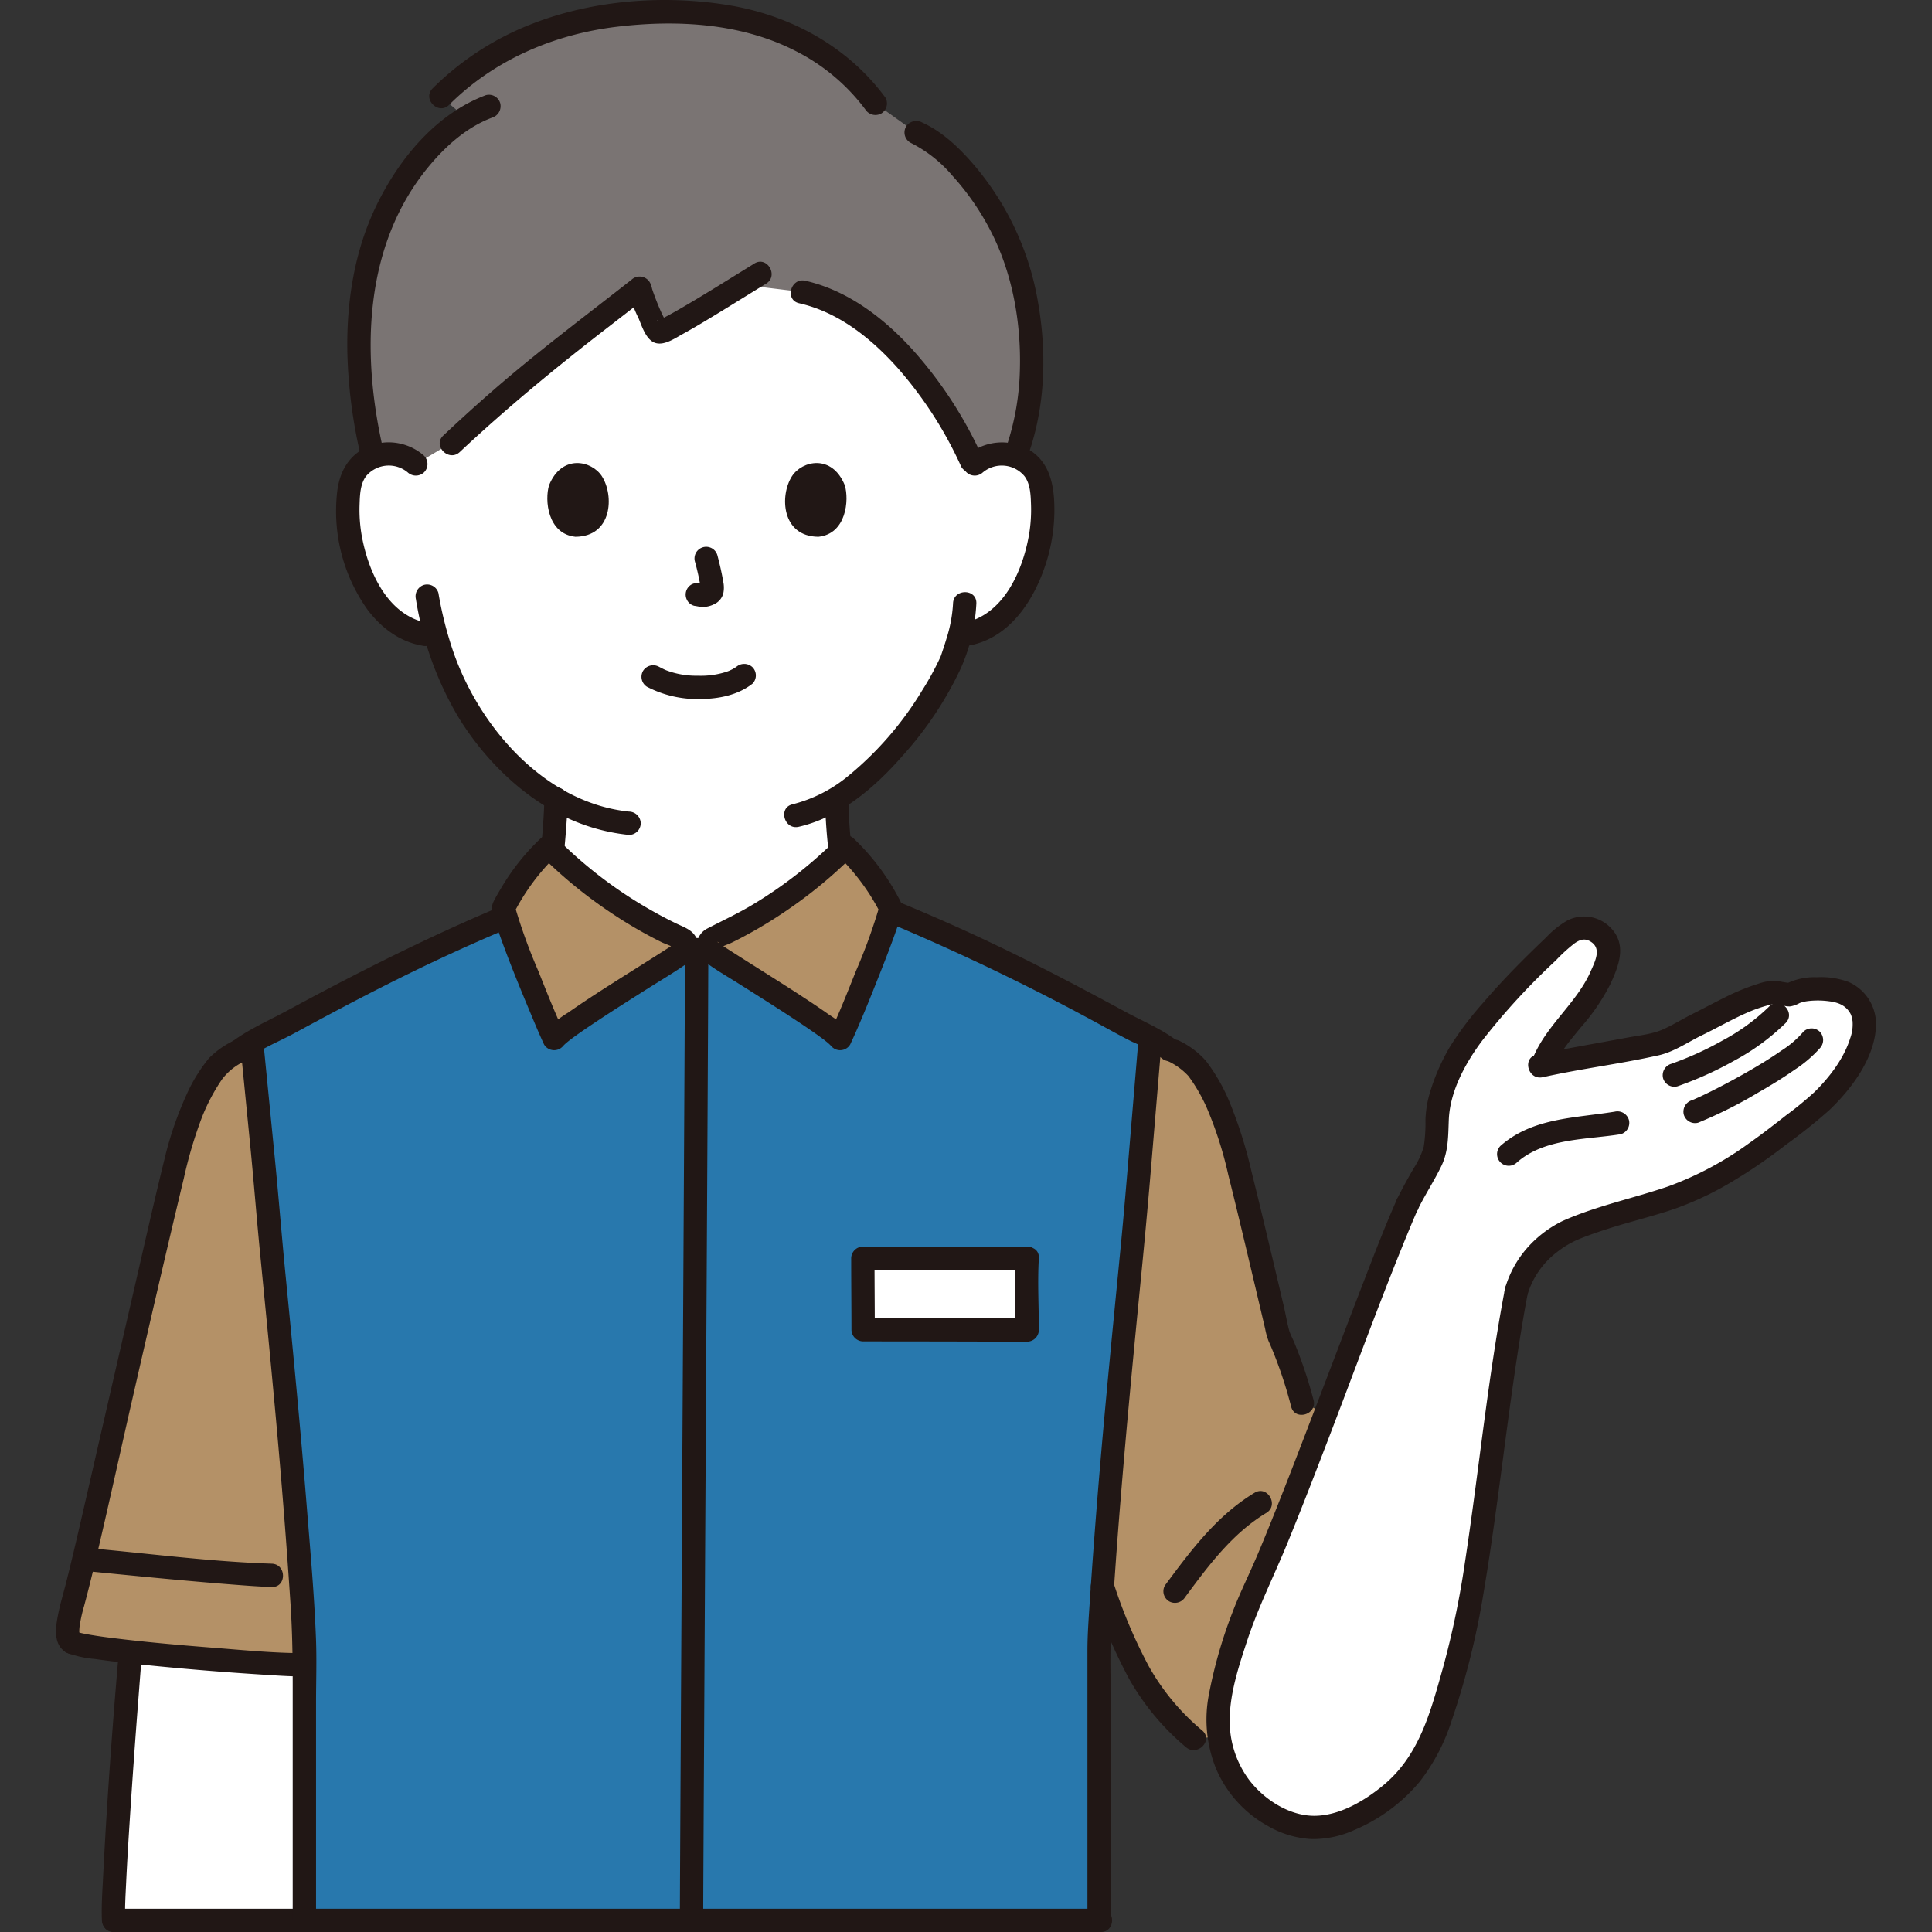 <!DOCTYPE svg PUBLIC "-//W3C//DTD SVG 1.1//EN" "http://www.w3.org/Graphics/SVG/1.1/DTD/svg11.dtd">
<!-- Uploaded to: SVG Repo, www.svgrepo.com, Transformed by: SVG Repo Mixer Tools -->
<svg width="800px" height="800px" viewBox="-11.53 0 397.595 397.595" xmlns="http://www.w3.org/2000/svg" fill="#000000">
<rect x="-11.53" y="0" width="397.595" height="397.595" fill="#333333" stroke="none"/>
<g id="SVGRepo_bgCarrier" stroke-width="0"/>
<g id="SVGRepo_tracerCarrier" stroke-linecap="round" stroke-linejoin="round"/>
<g id="SVGRepo_iconCarrier">
<defs>
<style>.a{fill:#ffffff;}.b{fill:#7a7473;}.c{fill:#2878AD;}.d{fill:#211715;}.e{fill:#B49167;}</style>
</defs>
<path class="a" d="M74.083,92.091c.579-10.924,9.431-43.634,58.4-43.634,58.538,0,56.578,47.044,56.578,47.044a8.568,8.568,0,0,1,6.856-2.007,8.094,8.094,0,0,1,5.818,3.868,11.437,11.437,0,0,1,1.2,4.6,34.276,34.276,0,0,1-3.5,18.173,21.781,21.781,0,0,1-5.634,7.395,14.447,14.447,0,0,1-6.718,3.028l-1.15.178c-.552,2.063-1.171,3.8-1.475,4.724-1.818,4.934-11.4,21.148-23.8,28.8a109.269,109.269,0,0,0,.76,11.221,151.148,151.148,0,0,0,7.506,13.422c3.762,5.852-4,25.185-38.222,25.185S84.645,195.6,92.929,188.754c7.7-6.371,9.254-13.65,9.254-13.72.38-3.555.63-7.461.716-10.619a52.743,52.743,0,0,1-13.567-11.829A58.3,58.3,0,0,1,78.221,130.9l-2.19-.334a14.447,14.447,0,0,1-6.718-3.028,21.8,21.8,0,0,1-5.635-7.395,34.285,34.285,0,0,1-3.495-18.173,11.437,11.437,0,0,1,1.2-4.6A8.094,8.094,0,0,1,67.2,93.494,8.568,8.568,0,0,1,74.055,95.5,31.678,31.678,0,0,1,74.083,92.091Z"/>
<path class="b" d="M115.889,3.05c-12.813,1.462-26,6.073-36.684,16.828l5.115,4.366C75.6,29.631,68.755,40.068,65.609,49.306c-3.7,10.869-4.807,26.337-.412,44.611l.032.134a8.017,8.017,0,0,1,1.97-.557A8.568,8.568,0,0,1,74.055,95.5L81.4,91.124l.6-.36c15.538-14.54,24.2-20.56,38.127-31.5.085.97,3.19,8.732,3.916,9.027.895.364,9.872-5.185,17.177-9.7l12.331,1.5c5.664,1.239,10.979,4.316,15.766,8.435,8.484,7.3,15.307,17.872,19.467,27.276a8.391,8.391,0,0,1,7.127-2.308,8.063,8.063,0,0,1,1.494.372c4.261-10.946,4.885-26.8-.5-41.845-3.783-10.577-12.8-21.638-19.914-24.749l-8.395-5.983C160.368,10,146.635,3.081,129.056,2.544A91.771,91.771,0,0,0,115.889,3.05Z"/>
<path class="c" d="M75.845,196.147c5.18-2.458,10.576-4.881,16.417-7.331l.3-.125c2.094,6.558,8.184,21.265,9.945,25.04,2.54-3.127,26.475-17.355,26.823-18.076h5.215c.348.721,24.284,14.949,26.823,18.076,1.882-4.033,8.7-20.543,10.318-26.259l1.609.666c17.981,7.453,31.668,14.6,47.448,23.182,1.5.815,3,1.486,4.454,2.227l-.012.138-2.233,26.644c-.908,13.831-5.916,55.933-8.287,97.119,0,10.077-.005,29.642-.005,57.746H51.111c0-28.105,0-47.67,0-57.747-2.37-41.186-7.379-83.288-8.287-97.119l-2.525-25.607s-.006-.063-.019-.187c2.011-1.162,4.2-2.146,6.163-3.215C56.54,205.826,65.784,200.921,75.845,196.147Z"/>
<path class="d" d="M190.76,97.2a6.084,6.084,0,0,1,8.535.787c1.206,1.585,1.284,3.851,1.346,5.754a30.719,30.719,0,0,1-.393,6.223c-1.309,7.59-5.34,16.84-13.8,18.285a2.42,2.42,0,0,0-1.677,2.952,2.456,2.456,0,0,0,2.953,1.676c8.53-1.456,13.618-9.419,16.045-17.089a36.059,36.059,0,0,0,1.63-12.935c-.253-4.208-1.463-8.182-5.326-10.4A11.067,11.067,0,0,0,187.365,93.8a2.422,2.422,0,0,0,0,3.394,2.451,2.451,0,0,0,3.395,0Z"/>
<path class="d" d="M184.6,124.181a28.756,28.756,0,0,1-1.345,7.223c-.271.918-.571,1.826-.876,2.733-.089.266-.174.534-.271.8-.028.077-.062.152-.089.229-.19.541.08-.17.007-.009a58.99,58.99,0,0,1-3.79,6.948A68.389,68.389,0,0,1,162.894,159.8a29.131,29.131,0,0,1-11.321,5.721c-3.009.69-1.736,5.319,1.276,4.628,8.541-1.959,15.688-8.12,21.32-14.56a73.327,73.327,0,0,0,11.85-17.669,37.286,37.286,0,0,0,3.38-13.736c.1-3.09-4.7-3.086-4.8,0Z"/>
<path class="d" d="M75.752,93.8A11.02,11.02,0,0,0,64.6,91.726c-4.127,1.632-6.2,5.09-6.727,9.378a35.007,35.007,0,0,0,6.131,24.222c2.8,3.785,6.656,6.741,11.386,7.549a2.47,2.47,0,0,0,2.952-1.676,2.419,2.419,0,0,0-1.676-2.952c-8.459-1.445-12.49-10.7-13.8-18.285a30.719,30.719,0,0,1-.393-6.223c.062-1.9.142-4.171,1.346-5.754a6.084,6.084,0,0,1,8.535-.787,2.463,2.463,0,0,0,3.394,0,2.42,2.42,0,0,0,0-3.394Z"/>
<path class="d" d="M74.062,123.31a68.891,68.891,0,0,0,8.633,24.1c4.968,8.172,12.183,15.556,20.7,20.03a39.843,39.843,0,0,0,14.535,4.383,2.417,2.417,0,0,0,2.4-2.4,2.454,2.454,0,0,0-2.4-2.4c-17.283-1.785-30.737-17.269-36.157-32.843a76.746,76.746,0,0,1-3.078-12.141,2.419,2.419,0,0,0-2.952-1.676,2.454,2.454,0,0,0-1.676,2.952Z"/>
<path class="d" d="M175.792,29.345a27.263,27.263,0,0,1,8.663,6.8,53.11,53.11,0,0,1,7.781,11.184c4.6,8.786,6.423,19.164,6.113,29.02a53.132,53.132,0,0,1-2.495,14.767c-.956,2.945,3.678,4.207,4.629,1.276,3.138-9.668,3.354-20.192,1.613-30.149a58.565,58.565,0,0,0-12.953-28.02c-3.008-3.555-6.626-7.095-10.928-9.027a2.474,2.474,0,0,0-3.284.861,2.42,2.42,0,0,0,.861,3.284Z"/>
<path class="d" d="M88.464,19.578C78.211,23.418,70.6,32.668,65.935,42.29c-4.576,9.434-6.193,19.989-5.976,30.41a103.882,103.882,0,0,0,2.924,21.855c.715,3,5.345,1.732,4.628-1.276-4.738-19.9-4.421-42.718,9.306-59.149,3.485-4.171,7.767-7.992,12.923-9.923a2.467,2.467,0,0,0,1.676-2.953,2.419,2.419,0,0,0-2.952-1.676Z"/>
<path class="d" d="M170.68,20.078C162.886,9.49,151.037,3.089,138.155,1.021,125-1.091,110.554.021,98.1,4.854A59.367,59.367,0,0,0,77.508,18.181c-2.189,2.186,1.2,5.581,3.394,3.394C90.194,12.293,102.493,7.052,115.449,5.5c12.261-1.467,25.443-.768,36.617,4.923A40.952,40.952,0,0,1,166.535,22.5a2.472,2.472,0,0,0,3.284.861,2.417,2.417,0,0,0,.861-3.283Z"/>
<path class="d" d="M143.718,54.237c-4.917,3.018-9.793,6.109-14.78,9.012-.975.568-1.955,1.129-2.95,1.663-.406.218-.814.433-1.228.637-.159.078-.321.152-.481.23-.44.215-.072.031-.035.019a1.128,1.128,0,0,0-.325.116c-.15.187-.412-.166.029.026a8.869,8.869,0,0,1,1.676.557c.086.064.282.49.08.076-.4-.812-.838-1.6-1.207-2.426-.447-1-.8-1.871-1.243-3.043-.186-.494-.37-.99-.535-1.492-.1-.3-.321-1.408-.184-.348a2.44,2.44,0,0,0-4.1-1.7c-9.743,7.65-19.669,15.057-29,23.221q-4.949,4.331-9.734,8.843c-2.258,2.118,1.142,5.507,3.394,3.394,9.547-8.955,19.592-17.236,29.943-25.236q4.4-3.4,8.788-6.828l-4.1-1.7a24.623,24.623,0,0,0,2.149,6.224c.707,1.663,1.574,4.6,3.57,5.129,1.824.487,3.976-1.019,5.489-1.85,2.614-1.435,5.163-2.989,7.708-4.541,3.171-1.935,6.323-3.9,9.49-5.844,2.628-1.613.22-5.767-2.423-4.145Z"/>
<path class="d" d="M152.921,62.406c8.083,1.831,14.767,7.175,20.2,13.227A81.578,81.578,0,0,1,186.3,96.073a2.419,2.419,0,0,0,3.284.861,2.455,2.455,0,0,0,.861-3.283,85.328,85.328,0,0,0-14.207-21.725c-5.9-6.491-13.336-12.178-22.037-14.149-3.008-.681-4.292,3.945-1.276,4.629Z"/>
<path class="e" d="M234.21,357.845c-4.406-3.833-8.955-9.328-10.474-12.016a119.207,119.207,0,0,1-8.385-19.336c2.538-37.474,6.772-73.559,7.6-86.164l2.233-26.644.012-.137a26.121,26.121,0,0,1,2.951,1.715l1.971,1.072A30.782,30.782,0,0,1,234.3,219.2c4.007,4.747,6.835,12.534,8.159,17.611,2.174,8.337,5.611,22.909,9.152,37.966a118.539,118.539,0,0,1,4.88,14.034l9.29,3.781-22.222,64.3Z"/>
<path class="e" d="M27.584,341.1C16.416,340.144,5.2,338.914,3.3,338c-1.644-.493-.724-4.841.165-8.1,2.957-10.822,9.1-39.357,10.684-45.817,2.456-10.028,8.916-38.939,11.089-47.276,1.324-5.077,4.153-12.864,8.159-17.611a30.845,30.845,0,0,1,4.178-2.865l2.736-1.488c.19,1.916,2.513,25.482,2.513,25.482.908,13.831,5.917,55.933,8.287,97.119V342.3C55.147,343.063,41.4,342.29,27.584,341.1Z"/>
<path class="a" d="M51.111,392.458v2.736H11.843c-.306-6.756,2.765-47.584,3.406-55.288,12.578,1.389,30.952,2.7,35.521,2.7H51.1C51.107,353.143,51.111,369.935,51.111,392.458Z"/>
<path class="a" d="M278.433,247.185c1.729-3.5,3.985-6.953,4.923-9.165,1.293-3.05.424-8.189,1.338-11.35,2.088-7.212,4.575-11.262,9.179-16.821a181.045,181.045,0,0,1,15.429-16.14c2.464-2.334,4.942-3.909,8.022-1.81,3.426,2.335,2.16,5.474.669,8.977-2.778,6.524-9.583,11.924-11.75,17.517l-.327.846c5.3-1.13,20.545-3.761,23.417-4.414s4.852-2.282,7.459-3.507c5.039-2.367,10.665-5.958,16.126-7.036,1.487-.294,3.083.553,3.981.431,2.562-1.652,7.858-1.346,10.8-.545,10.517,4.859-.165,19.438-6.3,24.184-4.23,3.271-10.456,8.377-15.076,11.185-5,3.036-9.581,5.726-16.08,7.634-6.146,1.805-14.2,3.88-20.015,6.648-3.518,2.444-7.555,4.876-9.7,11.9-4.066,21.1-7.908,61.594-11.882,75.016-3.917,13.229-5.349,23.41-17.566,31.068-6.652,4.171-12.711,6.014-19.949,2.182-9.718-5.145-13.3-15.067-11.562-24.568A103.205,103.205,0,0,1,247,326.367c6.528-13.454,25.015-64.908,31.1-78.5C278.209,247.642,278.32,247.413,278.433,247.185Z"/>
<path class="a" d="M199.862,258.945H166.04c0,2.451.055,11.754.055,14.708,5.645,0,29.519.054,33.767.054C199.862,269.623,199.821,259.434,199.862,258.945Z"/>
<path class="e" d="M161.366,213.731c1.946-4.17,9.175-21.686,10.462-26.814a45.985,45.985,0,0,0-9.365-12.654,93.115,93.115,0,0,1-26.875,18.729c-.556.253-1.176.561-1.356,1.145a2.16,2.16,0,0,0,.311,1.518C134.891,196.376,158.827,210.6,161.366,213.731Z"/>
<path class="e" d="M102.505,213.731c-1.946-4.17-9.175-21.686-10.462-26.814a45.968,45.968,0,0,1,9.366-12.654,93.111,93.111,0,0,0,26.874,18.729c.556.253,1.176.561,1.356,1.145a2.155,2.155,0,0,1-.311,1.518C128.98,196.376,105.045,210.6,102.505,213.731Z"/>
<path class="d" d="M104.553,175.334c.363-3.633.643-7.27.75-10.92a2.421,2.421,0,0,0-2.4-2.4,2.447,2.447,0,0,0-2.4,2.4c-.107,3.65-.387,7.287-.75,10.92a2.407,2.407,0,0,0,2.4,2.4,2.467,2.467,0,0,0,2.4-2.4Z"/>
<path class="d" d="M158.262,164.511a109.306,109.306,0,0,0,.761,10.969,2.46,2.46,0,0,0,2.4,2.4c1.174-.052,2.558-1.064,2.4-2.4a109.306,109.306,0,0,1-.761-10.969,2.4,2.4,0,0,0-4.8,0Z"/>
<path class="d" d="M11.843,397.6H215.015c3.088,0,3.093-4.8,0-4.8H11.843c-3.089,0-3.094,4.8,0,4.8Z"/>
<path class="d" d="M91.624,186.5c-15.076,6.335-29.644,13.67-44.017,21.455-3.967,2.148-8.2,3.943-11.782,6.724a2.414,2.414,0,0,0,0,3.395,2.464,2.464,0,0,0,3.395,0c2.925-2.276,6.579-3.68,9.821-5.439q5.223-2.833,10.477-5.61c6.781-3.568,13.628-7.008,20.579-10.234q6.35-2.946,12.8-5.662a2.48,2.48,0,0,0,1.676-2.952,2.415,2.415,0,0,0-2.952-1.677Z"/>
<path class="d" d="M172.655,190.453a470.228,470.228,0,0,1,42.97,20.823c1.957,1.056,3.894,2.152,5.891,3.132a33.763,33.763,0,0,1,5.961,3.309,2.48,2.48,0,0,0,3.394,0,2.416,2.416,0,0,0,0-3.394c-3.308-2.567-7.217-4.155-10.88-6.141q-5.34-2.895-10.715-5.725c-7.106-3.727-14.29-7.306-21.586-10.646q-6.822-3.124-13.759-5.987a2.415,2.415,0,0,0-2.952,1.676,2.462,2.462,0,0,0,1.676,2.953Z"/>
<path class="d" d="M228.906,218.407a13.589,13.589,0,0,1,4.14,3.04,34.354,34.354,0,0,1,3.865,6.749,78.538,78.538,0,0,1,4.333,13.586c1.392,5.556,2.724,11.127,4.05,16.7q1.182,4.972,2.353,9.948.6,2.523,1.188,5.046a14.326,14.326,0,0,0,.7,2.513c.2.453.294.647.351.786a88.9,88.9,0,0,1,4.288,12.675c.726,3,5.356,1.73,4.629-1.276a92.494,92.494,0,0,0-3.9-11.706c-.351-.9-.891-1.814-1.145-2.738-.424-1.542-.706-3.294-1.085-4.9q-1.21-5.139-2.428-10.276c-1.39-5.856-2.787-11.71-4.245-17.55a91.377,91.377,0,0,0-4.544-14.329,37.914,37.914,0,0,0-4.792-8.333,17.363,17.363,0,0,0-5.332-4.076c-2.7-1.509-5.122,2.636-2.423,4.145Z"/>
<path class="d" d="M36.359,214.262a18.181,18.181,0,0,0-4.889,3.513,32.945,32.945,0,0,0-4.674,7.641A72.009,72.009,0,0,0,22.331,238.5c-2.117,8.575-4.05,17.2-6.031,25.8q-5.384,23.388-10.746,46.78c-1.119,4.87-2.246,9.74-3.469,14.585-.549,2.178-1.21,4.338-1.648,6.54-.579,2.911-1.135,6.75,2.22,8.108a2.416,2.416,0,0,0,2.952-1.677,2.459,2.459,0,0,0-1.676-2.952l.879.67c.089.279.091.276,0-.009.106-.373-.024.061-.029-.413a9.671,9.671,0,0,1,.082-1.35,31.171,31.171,0,0,1,.906-4.045q.645-2.4,1.243-4.811C8.056,321.548,9.034,317.35,10,313.15c1.9-8.276,3.726-16.571,5.62-24.85,3.494-15.27,7.012-30.544,10.671-45.775a90.168,90.168,0,0,1,3.659-12.388,39.49,39.49,0,0,1,4.2-8,12.166,12.166,0,0,1,4.631-3.725c2.7-1.507.28-5.655-2.422-4.145Z"/>
<path class="d" d="M213.079,327.27a111.652,111.652,0,0,0,7.659,18.056,51.072,51.072,0,0,0,11.775,14.216c2.314,2.03,5.722-1.352,3.395-3.394A47.424,47.424,0,0,1,224.882,342.9a104.356,104.356,0,0,1-7.174-16.909c-.922-2.937-5.558-1.683-4.629,1.276Z"/>
<path class="d" d="M232.358,328.69c4.792-6.481,9.7-13.109,16.718-17.346,2.642-1.595.232-5.747-2.422-4.145-7.764,4.687-13.137,11.9-18.44,19.068a2.417,2.417,0,0,0,.861,3.284,2.456,2.456,0,0,0,3.283-.861Z"/>
<path class="d" d="M298.21,265.085c-3.573,18.61-5.374,37.531-8.236,56.254a180.261,180.261,0,0,1-4.574,21.976c-2.494,8.825-4.773,17.8-12.088,23.947-3.906,3.285-9.239,6.474-14.5,6.42-5.138-.054-10.226-3.389-13.278-7.387a20.3,20.3,0,0,1-3.994-12.622c.078-5.434,1.929-10.99,3.616-16.105,2.244-6.8,5.465-13.2,8.182-19.815,3.011-7.334,5.86-14.735,8.7-22.136,5.619-14.642,10.955-29.42,16.993-43.9.076-.183.408-.968.164-.395.107-.252.214-.5.323-.755q.319-.747.651-1.488a2.475,2.475,0,0,0-.861-3.283,2.418,2.418,0,0,0-3.284.861c-2.6,5.828-4.871,11.813-7.172,17.765-3.206,8.3-6.354,16.612-9.529,24.92-3.044,7.965-6.093,15.931-9.277,23.843q-.963,2.391-1.949,4.774c-.542,1.3-.881,2.113-1.564,3.673-1.474,3.366-3.089,6.651-4.392,10.093a96.477,96.477,0,0,0-4.9,17.056,26.858,26.858,0,0,0,1.595,15.458A24.431,24.431,0,0,0,249.4,375.78a20.041,20.041,0,0,0,9.027,2.692,20.513,20.513,0,0,0,8.859-1.912,35.325,35.325,0,0,0,13.4-9.963,40.344,40.344,0,0,0,6.517-12.473,159.489,159.489,0,0,0,6.124-23.678c3.4-19.331,5.23-38.9,8.471-58.261q.487-2.917,1.04-5.824a2.462,2.462,0,0,0-1.676-2.952,2.423,2.423,0,0,0-2.952,1.676Z"/>
<path class="d" d="M280.174,249.081c1.5-3.14,3.451-6.046,4.951-9.185,1.432-3,1.37-6.18,1.5-9.43.232-5.9,3.421-11.7,6.889-16.333a139.142,139.142,0,0,1,15.159-16.5,32.418,32.418,0,0,1,3.859-3.517c1.061-.73,2.028-1.07,3.2-.384,2.395,1.4,1.055,3.964.114,6.108-2.92,6.656-9.2,11.157-11.916,17.919a2.417,2.417,0,0,0,1.676,2.953,2.458,2.458,0,0,0,2.952-1.677c1.146-2.85,3.366-5.293,5.273-7.652a42.56,42.56,0,0,0,6.085-8.949c1.385-3.07,2.963-6.738,1.17-9.982a7.64,7.64,0,0,0-10.025-3.043,18.851,18.851,0,0,0-4.384,3.489q-2.208,2.1-4.377,4.252c-3.013,3-5.934,6.089-8.7,9.318a68.7,68.7,0,0,0-6.635,8.773,42.624,42.624,0,0,0-4.156,9.381,21.921,21.921,0,0,0-.985,5.848,32.24,32.24,0,0,1-.354,5.515,16.821,16.821,0,0,1-2.119,4.52c-1.15,2.03-2.312,4.052-3.321,6.158a2.464,2.464,0,0,0,.861,3.283,2.421,2.421,0,0,0,3.284-.861Z"/>
<path class="d" d="M305.943,221.69c7.89-1.767,15.946-2.74,23.833-4.508,3.239-.726,6.021-2.713,8.969-4.146,3.136-1.525,6.163-3.276,9.361-4.672a30.4,30.4,0,0,1,4.65-1.593c1.426-.364,2.706.406,4.143.342a6.009,6.009,0,0,0,1.93-.692,7.961,7.961,0,0,1,1.581-.39,17.138,17.138,0,0,1,4.553.032c2.094.265,3.531,1.024,4.37,2.64.333.641-.1-.391.122.294.074.224.131.451.189.68.009.037.109.789.06.3.025.242.033.487.035.73a8.232,8.232,0,0,1-.508,2.958c-1.272,4.11-4.238,8.024-7.371,11.087a70.144,70.144,0,0,1-5.878,4.813c-2.482,1.948-4.974,3.888-7.556,5.7a67.549,67.549,0,0,1-16.675,8.9c-7.221,2.465-14.7,3.986-21.7,7.1a23.485,23.485,0,0,0-6.562,4.758,21.759,21.759,0,0,0-5.274,9.053c-.932,2.953,3.7,4.217,4.628,1.276a17.229,17.229,0,0,1,5.96-8.609,19.654,19.654,0,0,1,4.165-2.55c2.078-.884,4.226-1.614,6.374-2.307,4.463-1.438,9.039-2.524,13.481-4.019a65.2,65.2,0,0,0,12.355-5.846,107.292,107.292,0,0,0,10.86-7.464,110.335,110.335,0,0,0,8.941-7.146c4.59-4.376,9.424-10.85,9.562-17.461a9.452,9.452,0,0,0-5.623-8.863,16.279,16.279,0,0,0-6.578-.976,13.008,13.008,0,0,0-6.647,1.521l1.211-.328a26.17,26.17,0,0,1-2.756-.46,10.528,10.528,0,0,0-3.867.615,45.258,45.258,0,0,0-6.989,2.874c-2.152,1.057-4.256,2.207-6.4,3.273-2.08,1.032-4.081,2.293-6.2,3.239-2.178.973-4.774,1.216-7.1,1.645-3.3.61-6.609,1.205-9.912,1.813-3.006.554-6.022,1.081-9.005,1.749-3.013.675-1.738,5.3,1.276,4.629Z"/>
<path class="d" d="M320.732,228.777c-8.205,1.34-16.861,1.227-23.469,7.033a2.4,2.4,0,0,0,3.394,3.4c5.722-5.028,14.268-4.643,21.351-5.8a2.419,2.419,0,0,0,1.677-2.953,2.458,2.458,0,0,0-2.953-1.676Z"/>
<path class="d" d="M352.554,207.139a42.091,42.091,0,0,1-9.594,6.989,65.825,65.825,0,0,1-10.566,4.8,2.458,2.458,0,0,0-1.676,2.952,2.423,2.423,0,0,0,2.952,1.677,72.914,72.914,0,0,0,11.712-5.287,46.643,46.643,0,0,0,10.566-7.739c2.166-2.207-1.225-5.6-3.394-3.394Z"/>
<path class="d" d="M359.59,212.334a20.222,20.222,0,0,1-4.481,3.852c-2.27,1.584-4.64,3.025-7.04,4.4q-3.465,1.987-7.035,3.785c-.937.472-1.88.933-2.832,1.374-.349.162-.7.315-1.052.475-.562.257.373-.144-.038.019-.152.06-.3.121-.454.18a2.469,2.469,0,0,0-1.676,2.952,2.418,2.418,0,0,0,2.952,1.676,91.665,91.665,0,0,0,12.557-6.317c2.479-1.422,4.927-2.912,7.265-4.559a25.822,25.822,0,0,0,5.229-4.446,2.47,2.47,0,0,0,0-3.394,2.419,2.419,0,0,0-3.4,0Z"/>
<path class="d" d="M2.084,340.076a21.245,21.245,0,0,0,5.9,1.334c3.543.508,7.1.9,10.663,1.262q11.859,1.2,23.762,1.949c2.779.176,5.57.38,8.356.385,3.089.006,3.093-4.794,0-4.8-5.954-.011-11.942-.6-17.872-1.066-7.57-.595-15.149-1.247-22.681-2.226-.692-.09.5.069-.176-.024q-.294-.039-.586-.081-.552-.078-1.1-.162c-.637-.1-1.273-.2-1.907-.317-.488-.09-.976-.184-1.457-.305-.394-.1-1.343-.49-.482-.094a2.47,2.47,0,0,0-3.283.861,2.419,2.419,0,0,0,.861,3.284Z"/>
<path class="d" d="M12.894,340.223c-1.315,15.309-2.436,30.66-3.206,46.006-.15,2.978-.373,6-.245,8.978.131,3.078,4.932,3.094,4.8,0-.109-2.547.062-5.119.181-7.662.193-4.107.443-8.212.707-12.315q.849-13.236,1.884-26.461c.219-2.85.435-5.7.679-8.546a2.417,2.417,0,0,0-2.4-2.4,2.45,2.45,0,0,0-2.4,2.4Z"/>
<path class="d" d="M6.089,323.308c10.184,1,20.367,2.022,30.57,2.808,2.573.2,5.15.4,7.731.48,3.089.1,3.086-4.7,0-4.8-11.095-.36-22.2-1.706-33.246-2.788l-5.055-.5a2.417,2.417,0,0,0-2.4,2.4,2.452,2.452,0,0,0,2.4,2.4Z"/>
<path class="d" d="M129.439,195.351c0,2.8-.016,5.6-.028,8.4q-.036,7.935-.077,15.869-.055,10.689-.114,21.379-.067,12.629-.139,25.257-.075,13.6-.152,27.2l-.153,27.165q-.072,12.777-.143,25.555-.061,10.984-.121,21.968-.045,8.266-.088,16.533-.023,4.614-.041,9.229,0,.481,0,.961c0,3.089,4.8,3.094,4.8,0,0-2.406.016-4.812.028-7.218q.036-7.471.077-14.944.056-10.356.113-20.712.069-12.422.139-24.843l.153-27.04q.076-13.629.152-27.26.074-12.954.144-25.907.061-11.288.121-22.575.045-8.7.087-17.4.024-5.171.041-10.342,0-.638,0-1.276c0-3.088-4.8-3.093-4.8,0Z"/>
<path class="d" d="M217.058,395.167q0-22.452,0-44.9c0-4.659-.2-9.375.072-14.027q.806-13.709,1.934-27.4c1.282-15.862,2.819-31.7,4.375-47.538q1.167-11.889,2.143-23.791l1.95-23.256.047-.569a2.418,2.418,0,0,0-2.4-2.4,2.45,2.45,0,0,0-2.4,2.4l-1.773,21.158c-.611,7.294-1.208,14.585-1.918,21.871-1.48,15.192-2.993,30.381-4.283,45.591q-1.15,13.563-2.054,27.144c-.224,3.428-.492,6.852-.492,10.288q0,3.286,0,6.574,0,21.026,0,42.051v6.8c0,3.088,4.8,3.093,4.8,0Z"/>
<path class="d" d="M53.511,395.167q0-22.308,0-44.616c0-4.438.157-8.911-.015-13.346-.351-9.067-1.172-18.144-1.9-27.187-1.269-15.855-2.8-31.687-4.351-47.515-.8-8.122-1.443-16.259-2.243-24.379l-2.25-22.813-.058-.589a2.467,2.467,0,0,0-2.4-2.4,2.417,2.417,0,0,0-2.4,2.4l2.07,20.985c.726,7.369,1.3,14.75,2.022,22.12,1.486,15.206,2.991,30.41,4.272,45.636q1.132,13.467,2.019,26.955c.35,5.446.429,10.831.43,16.283q0,20.831,0,41.661v6.8c0,3.088,4.8,3.093,4.8,0Z"/>
<path class="d" d="M199.862,256.545H166.04a2.435,2.435,0,0,0-2.4,2.4c0,4.9.053,9.805.055,14.708a2.435,2.435,0,0,0,2.4,2.4q14.221,0,28.443.048,2.662,0,5.324.006a2.435,2.435,0,0,0,2.4-2.4c0-4.894-.3-9.876,0-14.762.191-3.085-4.61-3.073-4.8,0-.3,4.886,0,9.868,0,14.762l2.4-2.4c-9.24,0-18.479-.033-27.719-.047q-3.024,0-6.048-.007l2.4,2.4c0-4.9-.053-9.805-.055-14.708l-2.4,2.4h33.822C202.951,261.345,202.956,256.545,199.862,256.545Z"/>
<path class="d" d="M163.438,214.942c2.206-4.746,4.14-9.633,6.069-14.5,1.084-2.734,2.147-5.476,3.137-8.245.391-1.094.774-2.192,1.116-3.3.115-.374.24-.752.328-1.134.3-1.291-.262-2.231-.867-3.329a47.423,47.423,0,0,0-9.061-11.869,2.441,2.441,0,0,0-3.394,0,89.711,89.711,0,0,1-17.27,13.527c-3.052,1.847-6.242,3.323-9.4,4.959a4,4,0,0,0-.755,6.716c2.236,1.729,4.749,3.144,7.136,4.651,3.727,2.351,7.458,4.7,11.141,7.118,1.815,1.193,3.624,2.4,5.386,3.669.342.247.681.5,1.02.752.487.363-.112-.1.147.113.13.106.262.208.391.315a8.332,8.332,0,0,1,1.107,1.042,2.419,2.419,0,0,0,3.394,0,2.451,2.451,0,0,0,0-3.394,20.5,20.5,0,0,0-3.955-3.2c-2.12-1.514-4.3-2.946-6.482-4.365-4.535-2.947-9.135-5.791-13.69-8.708-.745-.477-1.492-.954-2.224-1.451-.089-.061-.554-.481-.654-.461.312-.063.52.48.246.183.081.087.256.667.328.1l-.327,1.211c.176-.383,2.136-1.047,2.723-1.336q1.887-.927,3.729-1.945,3.894-2.151,7.571-4.666A94.681,94.681,0,0,0,164.16,175.96h-3.394a44.619,44.619,0,0,1,8.99,12.168l-.242-1.849a113.219,113.219,0,0,1-4.926,13.62c-1.774,4.45-3.332,8.4-5.294,12.621a2.469,2.469,0,0,0,.861,3.283A2.419,2.419,0,0,0,163.438,214.942Z"/>
<path class="d" d="M104.577,212.52c-1.96-4.219-3.52-8.172-5.294-12.621a113.281,113.281,0,0,1-4.926-13.62l-.242,1.849a44.637,44.637,0,0,1,8.991-12.168H99.711A94.636,94.636,0,0,0,113.544,187.4q3.585,2.448,7.384,4.563,1.841,1.022,3.729,1.956c.64.316,2.712,1,2.909,1.428l-.327-1.211c.086.67.611-.386.229-.021-.131.126.605-.414.23-.181-.111.069-.217.153-.324.228-.607.422-1.23.821-1.852,1.221-1.993,1.285-4,2.544-6.009,3.81-4.734,2.988-9.5,5.954-14.082,9.167a23.149,23.149,0,0,0-4.623,3.673,2.467,2.467,0,0,0,0,3.394,2.419,2.419,0,0,0,3.394,0,7.533,7.533,0,0,1,.9-.873c.233-.2.474-.387.714-.578-.519.413.333-.249.519-.386,1.453-1.07,2.948-2.083,4.449-3.084,3.711-2.474,7.483-4.855,11.254-7.235,2.63-1.66,5.332-3.25,7.872-5.046,1.708-1.208,2.9-3.347,1.735-5.435-.844-1.51-2.543-2.03-4.011-2.742q-2.367-1.146-4.66-2.438a90.124,90.124,0,0,1-19.872-15.045,2.446,2.446,0,0,0-3.395,0,46.561,46.561,0,0,0-8.233,10.418c-.525.888-1.066,1.788-1.507,2.721a3.34,3.34,0,0,0-.062,2.514c.292,1.024.635,2.034.985,3.04,1.957,5.617,4.209,11.14,6.5,16.629.985,2.362,1.963,4.733,3.042,7.054a2.418,2.418,0,0,0,3.283.861A2.453,2.453,0,0,0,104.577,212.52Z"/>
<path class="d" d="M121.66,141.357a22.474,22.474,0,0,0,10.829,2.5c3.833-.024,7.757-.758,10.833-3.155a2.413,2.413,0,0,0,0-3.394,2.462,2.462,0,0,0-3.394,0c.7-.544.053-.056-.126.059-.222.142-.451.274-.684.4-.143.075-.92.416-.365.193-.311.125-.625.241-.944.343a16.955,16.955,0,0,1-5.676.758,17.715,17.715,0,0,1-5.417-.729c-.346-.1-.683-.227-1.024-.344-.112-.039-.22-.088-.33-.129.6.22.092.041-.025-.013q-.635-.3-1.254-.626a2.452,2.452,0,0,0-3.284.861,2.426,2.426,0,0,0,.861,3.283Z"/>
<path class="d" d="M131.486,115.567a52.146,52.146,0,0,1,1.222,5.593l-.086-.638a3.379,3.379,0,0,1,.021.772l.086-.638a1.89,1.89,0,0,1-.085.347l.242-.574a1.4,1.4,0,0,1-.123.224l.376-.486a1.2,1.2,0,0,1-.183.18l.486-.375a3.6,3.6,0,0,1-.443.234l.573-.242a3.186,3.186,0,0,1-.747.218l.639-.086a2.988,2.988,0,0,1-.7,0l.638.086c-.264-.037-.524-.1-.788-.137a2.655,2.655,0,0,0-1.849.242,2.4,2.4,0,0,0-.861,3.284,2.3,2.3,0,0,0,1.434,1.1c.56.075,1.1.219,1.672.244a5.262,5.262,0,0,0,2.412-.566,3.381,3.381,0,0,0,1.9-2.24,5.789,5.789,0,0,0-.027-2.465c-.3-1.8-.72-3.588-1.184-5.355a2.4,2.4,0,0,0-4.628,1.276Z"/>
<path class="d" d="M101.465,99.854c-.934,3.035-.326,10.016,5.424,10.611,7.6-.046,8-8.487,5.446-12.455C110.24,94.76,104.081,93.409,101.465,99.854Z"/>
<path class="d" d="M162.32,99.854c.934,3.035.325,10.017-5.424,10.611-7.6-.046-8-8.487-5.446-12.456C153.544,94.76,159.7,93.409,162.32,99.854Z"/>
</g>
</svg>